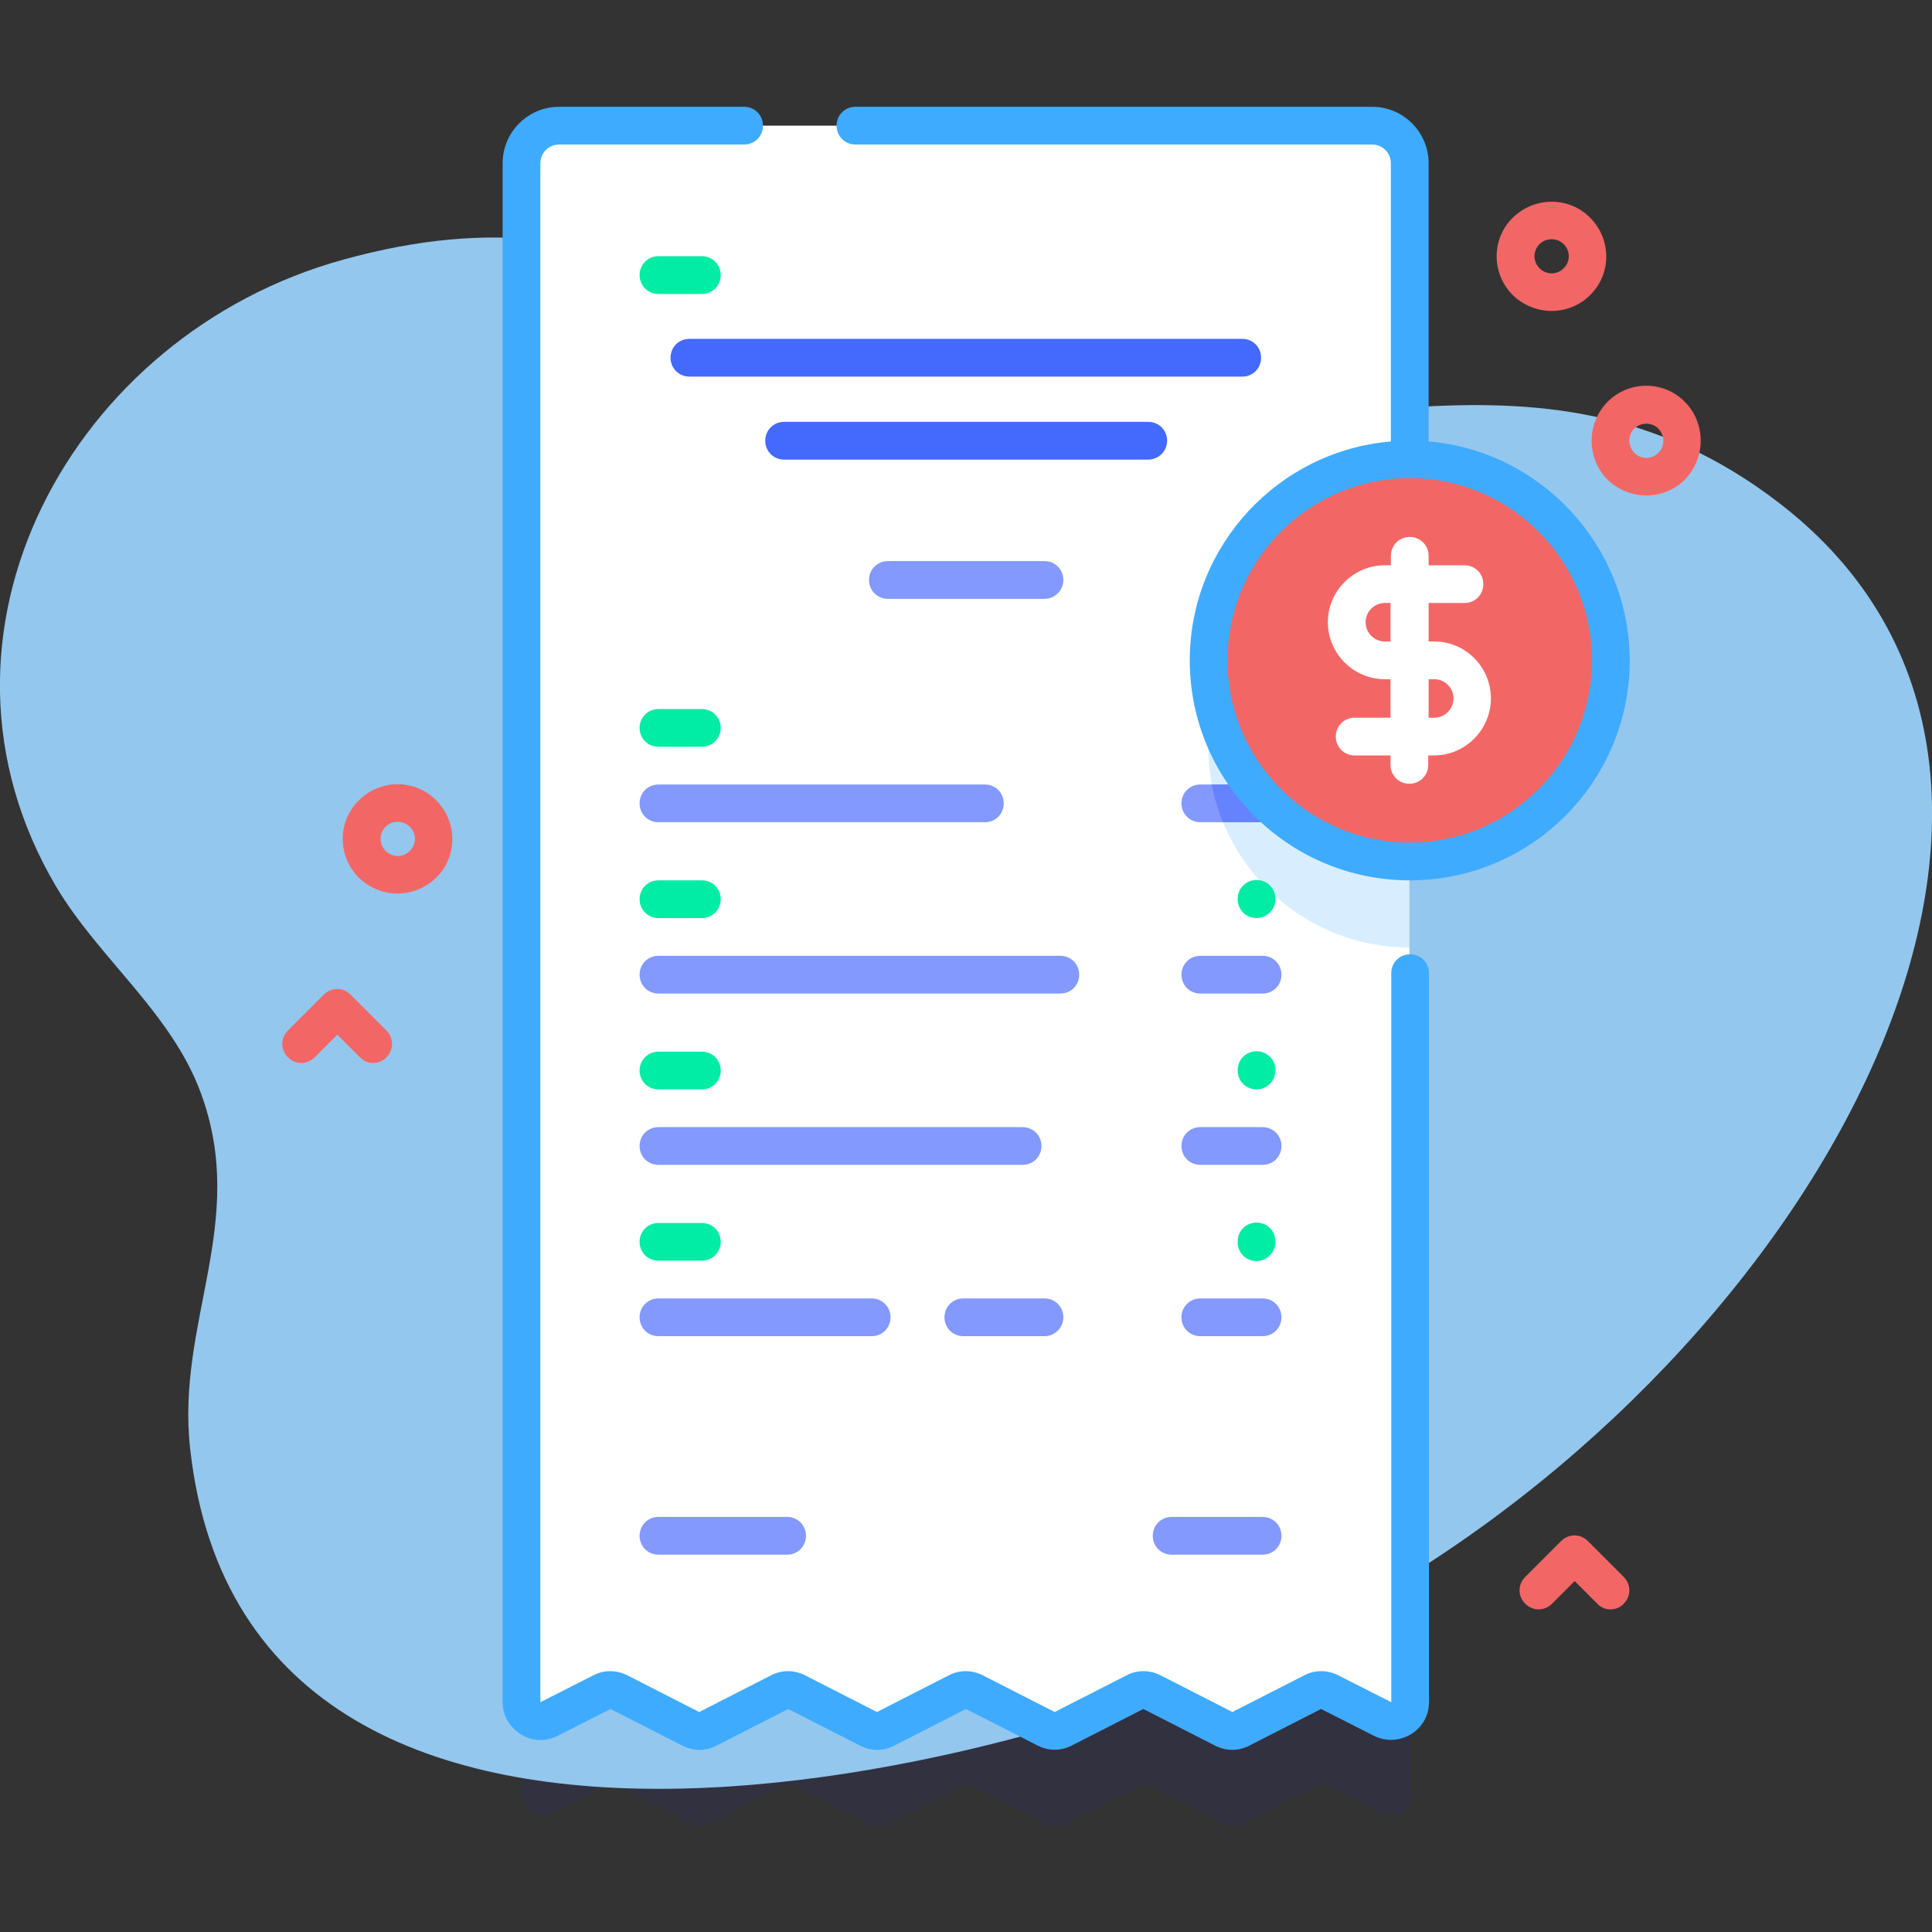 <?xml version="1.0" encoding="utf-8"?>
<!-- Generator: Adobe Illustrator 24.3.0, SVG Export Plug-In . SVG Version: 6.00 Build 0)  -->
<svg version="1.1" id="Capa_1" xmlns="http://www.w3.org/2000/svg" xmlns:xlink="http://www.w3.org/1999/xlink" x="0px" y="0px"
	 viewBox="0 0 512 512" style="enable-background:new 0 0 512 512;" xml:space="preserve">
<rect x="0" y="0" width="512" height="512" fill="#333333" stroke="none"/>
<style type="text/css">
	.st0{opacity:0.1;fill:#2626BC;enable-background:new    ;}
	.st1{fill:#93C7EE;}
	.st2{fill:#FFFFFF;}
	.st3{opacity:0.2;fill:#3FABFE;}
	.st4{fill:#3FABFE;}
	.st5{fill:#8399FE;}
	.st6{fill:#01ECA5;}
	.st7{fill:#6583FE;}
	.st8{fill:#F26766;}
	.st9{fill:#4369FD;}
</style>
<path class="st0" d="M373.6,146.8C373.6,146.8,373.6,146.8,373.6,146.8l0-78.4c0-5.5-4.5-10-10-10H148.5c-5.5,0-10,4.5-10,10v407.8
	c0,3.7,3.9,6.1,7.3,4.5l14-7.1c1.4-0.7,3.1-0.7,4.6,0l19,9.7c1.4,0.7,3.1,0.7,4.6,0l19-9.7c1.4-0.7,3.1-0.7,4.5,0l19,9.7
	c1.4,0.7,3.1,0.7,4.5,0l19-9.7c1.4-0.7,3.1-0.7,4.6,0l19,9.7c1.4,0.7,3.1,0.7,4.5,0l19-9.7c1.4-0.7,3.1-0.7,4.5,0l19,9.7
	c1.4,0.7,3.1,0.7,4.5,0l19-9.7c1.4-0.7,3.1-0.7,4.5,0l14,7.1c3.3,1.7,7.3-0.7,7.3-4.5V253.3h0c29.4,0,53.3-23.9,53.3-53.3
	C426.8,170.6,403,146.8,373.6,146.8L373.6,146.8z"/>
<g>
	<path class="st1" d="M471.5,133.3C406.1,83,342.6,124,271.8,109.5C200.6,94.9,172.2,46.3,91,68.8C19,88.6-24.6,168.3,14.9,235
		c11.3,19,30.5,33.4,38.3,54.6c12.7,34.3-6.6,60.7-2.8,94.4C66,524.1,280,469.8,358.7,426.2C482.2,357.9,565.7,205.8,471.5,133.3z"
		/>
</g>
<path class="st2" d="M373.5,43.3v407.8c0,3.7-3.9,6.2-7.3,4.5l-14-7.1c-1.4-0.7-3.1-0.7-4.5,0l-19,9.7c-1.4,0.7-3.1,0.7-4.5,0
	l-19-9.7c-1.4-0.7-3.1-0.7-4.5,0l-19,9.7c-1.4,0.7-3.1,0.7-4.5,0l-19-9.7c-1.4-0.7-3.1-0.7-4.6,0l-19,9.7c-1.4,0.7-3.1,0.7-4.5,0
	l-19-9.7c-1.4-0.7-3.1-0.7-4.5,0l-19,9.7c-1.4,0.7-3.1,0.7-4.6,0l-19-9.7c-1.4-0.7-3.1-0.7-4.6,0l-14,7.1c-3.3,1.7-7.3-0.7-7.3-4.5
	V43.3c0-5.5,4.5-10,10-10h215.1C369.1,33.3,373.6,37.8,373.5,43.3L373.5,43.3z"/>
<path class="st3" d="M373.5,144.6v106.5c-29.4,0-53.3-23.9-53.3-53.3S344.1,144.6,373.5,144.6z"/>
<path class="st4" d="M279.5,463.7c-1.6,0-3.1-0.4-4.5-1.1l-19-9.7l-19,9.7c-2.8,1.5-6.2,1.5-9.1,0l-19-9.7l-19,9.7
	c-2.8,1.5-6.2,1.5-9.1,0l-19-9.7l-14,7.1c-3.1,1.6-6.8,1.5-9.8-0.4s-4.8-5-4.8-8.5V43.3c0-8.3,6.7-15,15-15h49c2.8,0,5,2.2,5,5
	s-2.2,5-5,5h-49c-2.8,0-5,2.2-5,5v407.8l14-7.1c2.8-1.5,6.2-1.5,9.1,0l19,9.7l19-9.7c2.8-1.5,6.2-1.5,9.1,0l19,9.7l19-9.7
	c2.8-1.5,6.2-1.5,9.1,0l19,9.7l19-9.7c2.8-1.5,6.2-1.5,9.1,0l19,9.7l19-9.7c2.8-1.5,6.2-1.5,9.1,0l14,7.1V257.9c0-2.8,2.2-5,5-5
	s5,2.2,5,5v193.2c0,3.5-1.8,6.7-4.8,8.5c-3,1.8-6.6,2-9.8,0.4l-14-7.1l-19,9.7c-2.8,1.5-6.2,1.5-9.1,0l-19-9.7l-19,9.7
	C282.6,463.3,281.1,463.7,279.5,463.7L279.5,463.7z"/>
<g>
	<g>
		<g>
			<path class="st5" d="M261,217.9h-86.5c-2.8,0-5-2.2-5-5s2.2-5,5-5H261c2.8,0,5,2.2,5,5S263.8,217.9,261,217.9z"/>
		</g>
		<g>
			<path class="st6" d="M186,197.9h-11.5c-2.8,0-5-2.2-5-5s2.2-5,5-5H186c2.8,0,5,2.2,5,5S188.8,197.9,186,197.9z"/>
		</g>
	</g>
	<g>
		<g>
			<path class="st5" d="M281,263.3H174.5c-2.8,0-5-2.2-5-5s2.2-5,5-5H281c2.8,0,5,2.2,5,5C286,261.1,283.8,263.3,281,263.3z"/>
		</g>
		<g>
			<path class="st6" d="M186,243.3h-11.5c-2.8,0-5-2.2-5-5s2.2-5,5-5H186c2.8,0,5,2.2,5,5S188.8,243.3,186,243.3z"/>
		</g>
	</g>
	<g>
		<g>
			<path class="st5" d="M271,308.7h-96.5c-2.8,0-5-2.2-5-5s2.2-5,5-5H271c2.8,0,5,2.2,5,5S273.8,308.7,271,308.7z"/>
		</g>
		<g>
			<path class="st6" d="M186,288.7h-11.5c-2.8,0-5-2.2-5-5s2.2-5,5-5H186c2.8,0,5,2.2,5,5S188.8,288.7,186,288.7z"/>
		</g>
	</g>
	<g>
		<g>
			<path class="st5" d="M231,354.1h-56.5c-2.8,0-5-2.2-5-5s2.2-5,5-5H231c2.8,0,5,2.2,5,5S233.8,354.1,231,354.1z"/>
		</g>
		<g>
			<path class="st5" d="M276.8,354.1h-21.5c-2.8,0-5-2.2-5-5s2.2-5,5-5h21.5c2.8,0,5,2.2,5,5S279.5,354.1,276.8,354.1z"/>
		</g>
		<g>
			<path class="st6" d="M186,334.1h-11.5c-2.8,0-5-2.2-5-5s2.2-5,5-5H186c2.8,0,5,2.2,5,5S188.8,334.1,186,334.1z"/>
		</g>
	</g>
	<g>
		<g>
			<g>
				<path class="st5" d="M334.6,217.9h-16.5c-2.8,0-5-2.2-5-5s2.2-5,5-5h16.5c2.8,0,5,2.2,5,5S337.4,217.9,334.6,217.9z"/>
			</g>
		</g>
		<g>
			<g>
				<path class="st7" d="M339.6,212.9c0,2.8-2.2,5-5,5h-10.5c-1.3-3.2-2.3-6.5-3-10h13.4C337.4,207.9,339.6,210.1,339.6,212.9
					L339.6,212.9z"/>
			</g>
		</g>
		<g>
			<g>
				<path class="st5" d="M334.6,263.3h-16.5c-2.8,0-5-2.2-5-5s2.2-5,5-5h16.5c2.8,0,5,2.2,5,5C339.6,261.1,337.4,263.3,334.6,263.3z
					"/>
			</g>
		</g>
		<g>
			<g>
				<path class="st5" d="M334.6,308.7h-16.5c-2.8,0-5-2.2-5-5s2.2-5,5-5h16.5c2.8,0,5,2.2,5,5S337.4,308.7,334.6,308.7z"/>
			</g>
		</g>
		<g>
			<g>
				<path class="st5" d="M334.6,354.1h-16.5c-2.8,0-5-2.2-5-5s2.2-5,5-5h16.5c2.8,0,5,2.2,5,5S337.4,354.1,334.6,354.1z"/>
			</g>
		</g>
	</g>
	<g>
		<path class="st6" d="M333,334.2c-2.8,0-5-2.2-5-5V329c0-2.8,2.2-5,5-5s5,2.2,5,5v0.1C338,331.9,335.7,334.2,333,334.2z"/>
	</g>
	<g>
		<g>
			<path class="st5" d="M334.6,412h-24.1c-2.8,0-5-2.2-5-5s2.2-5,5-5h24.1c2.8,0,5,2.2,5,5S337.4,412,334.6,412L334.6,412z"/>
		</g>
	</g>
	<g>
		<g>
			<path class="st5" d="M208.6,412h-34.1c-2.8,0-5-2.2-5-5s2.2-5,5-5h34.1c2.8,0,5,2.2,5,5S211.4,412,208.6,412z"/>
		</g>
	</g>
	<g>
		<path class="st6" d="M333,288.7c-2.8,0-5-2.2-5-5v-0.1c0-2.8,2.2-5,5-5s5,2.2,5,5v0.1C338,286.5,335.7,288.7,333,288.7z"/>
	</g>
	<g>
		<path class="st6" d="M333,243.3c-2.8,0-5-2.2-5-5v-0.1c0-2.8,2.2-5,5-5s5,2.2,5,5v0.1C338,241.1,335.7,243.3,333,243.3z"/>
	</g>
	<g>
		<path class="st6" d="M333,197.9c-2.8,0-5-2.2-5-5v-0.1c0-2.8,2.2-5,5-5s5,2.2,5,5v0.1C338,195.7,335.7,197.9,333,197.9z"/>
	</g>
</g>
<circle class="st8" cx="373.6" cy="175" r="53.3"/>
<path class="st4" d="M378.6,117V43.3c0-8.3-6.7-15-15-15H226.7c-2.8,0-5,2.2-5,5s2.2,5,5,5h136.9c2.8,0,5,2.2,5,5V117
	c-29.8,2.5-53.3,27.6-53.3,58c0,32.1,26.1,58.3,58.3,58.3s58.3-26.1,58.3-58.3C431.8,144.6,408.3,119.5,378.6,117z M373.6,223.3
	c-26.6,0-48.3-21.7-48.3-48.3s21.7-48.3,48.3-48.3s48.3,21.7,48.3,48.3S400.2,223.3,373.6,223.3z"/>
<path class="st2" d="M380.1,170h-1.5v-10.2h9.5c2.8,0,5-2.2,5-5s-2.2-5-5-5h-9.5v-2.5c0-2.8-2.2-5-5-5s-5,2.2-5,5v2.5H367
	c-8.3,0-15.1,6.8-15.1,15.1S358.7,180,367,180h1.5v10.2h-9.5c-2.8,0-5,2.2-5,5s2.2,5,5,5h9.5v2.5c0,2.8,2.2,5,5,5s5-2.2,5-5v-2.5
	h1.5c8.3,0,15.1-6.8,15.1-15.1S388.4,170,380.1,170z M367,170c-2.8,0-5.1-2.3-5.1-5.1s2.3-5.1,5.1-5.1h1.5V170H367z M380.1,190.2
	h-1.5V180h1.5c2.8,0,5.1,2.3,5.1,5.1S382.9,190.2,380.1,190.2z"/>
<g>
	<path class="st5" d="M276.8,158.7h-41.5c-2.8,0-5-2.2-5-5s2.2-5,5-5h41.5c2.8,0,5,2.2,5,5S279.5,158.7,276.8,158.7z"/>
</g>
<g>
	<path class="st9" d="M304.3,121.8h-96.5c-2.8,0-5-2.2-5-5s2.2-5,5-5h96.5c2.8,0,5,2.2,5,5S307,121.8,304.3,121.8z"/>
</g>
<g>
	<path class="st9" d="M329.3,99.8H182.7c-2.8,0-5-2.2-5-5s2.2-5,5-5h146.5c2.8,0,5,2.2,5,5S332,99.8,329.3,99.8z"/>
</g>
<g>
	<path class="st6" d="M186,77.9h-11.5c-2.8,0-5-2.2-5-5s2.2-5,5-5H186c2.8,0,5,2.2,5,5S188.8,77.9,186,77.9z"/>
</g>
<path class="st8" d="M411.2,82.4c-3.7,0-7.4-1.4-10.3-4.2c-5.7-5.7-5.7-14.9,0-20.5s14.9-5.7,20.5,0c5.7,5.7,5.7,14.9,0,20.5
	C418.6,81,414.9,82.4,411.2,82.4L411.2,82.4z M411.2,63.4c-1.2,0-2.3,0.4-3.2,1.3c-1.8,1.8-1.8,4.6,0,6.4c1.8,1.8,4.6,1.8,6.4,0
	c1.8-1.8,1.8-4.6,0-6.4C413.5,63.8,412.3,63.4,411.2,63.4z"/>
<path class="st8" d="M436.3,131.3c-3.7,0-7.4-1.4-10.3-4.2c-2.7-2.7-4.2-6.4-4.2-10.3s1.5-7.5,4.2-10.3c5.7-5.7,14.9-5.7,20.5,0
	c2.7,2.7,4.2,6.4,4.2,10.3c0,3.9-1.5,7.5-4.2,10.3C443.7,129.9,440,131.3,436.3,131.3z M436.3,112.3c-1.2,0-2.3,0.4-3.2,1.3
	c-0.9,0.8-1.3,2-1.3,3.2s0.5,2.3,1.3,3.2c1.8,1.8,4.6,1.8,6.4,0c0.9-0.8,1.3-2,1.3-3.2s-0.5-2.3-1.3-3.2
	C438.6,112.7,437.5,112.3,436.3,112.3z"/>
<path class="st8" d="M105.4,236.8c-3.7,0-7.4-1.4-10.3-4.2c-5.7-5.7-5.7-14.9,0-20.5c5.7-5.7,14.9-5.7,20.5,0
	c5.7,5.7,5.7,14.9,0,20.5C112.8,235.3,109.1,236.8,105.4,236.8z M105.4,217.8c-1.2,0-2.3,0.4-3.2,1.3c-1.8,1.8-1.8,4.6,0,6.4
	c1.8,1.8,4.6,1.8,6.4,0c1.8-1.8,1.8-4.6,0-6.4C107.7,218.2,106.5,217.8,105.4,217.8z"/>
<path class="st8" d="M98.9,281.7c-1.3,0-2.6-0.5-3.5-1.5l-6-6l-6,6c-2,2-5.1,2-7.1,0c-2-2-2-5.1,0-7.1l9.5-9.5c2-2,5.1-2,7.1,0
	l9.5,9.5c2,2,2,5.1,0,7.1C101.5,281.2,100.2,281.7,98.9,281.7z"/>
<path class="st8" d="M426.8,426.5c-1.3,0-2.6-0.5-3.5-1.5l-6-6l-6,6c-2,2-5.1,2-7.1,0c-2-2-2-5.1,0-7.1l9.5-9.5c2-2,5.1-2,7.1,0
	l9.5,9.5c2,2,2,5.1,0,7.1C429.4,426,428.1,426.5,426.8,426.5z"/>
</svg>
